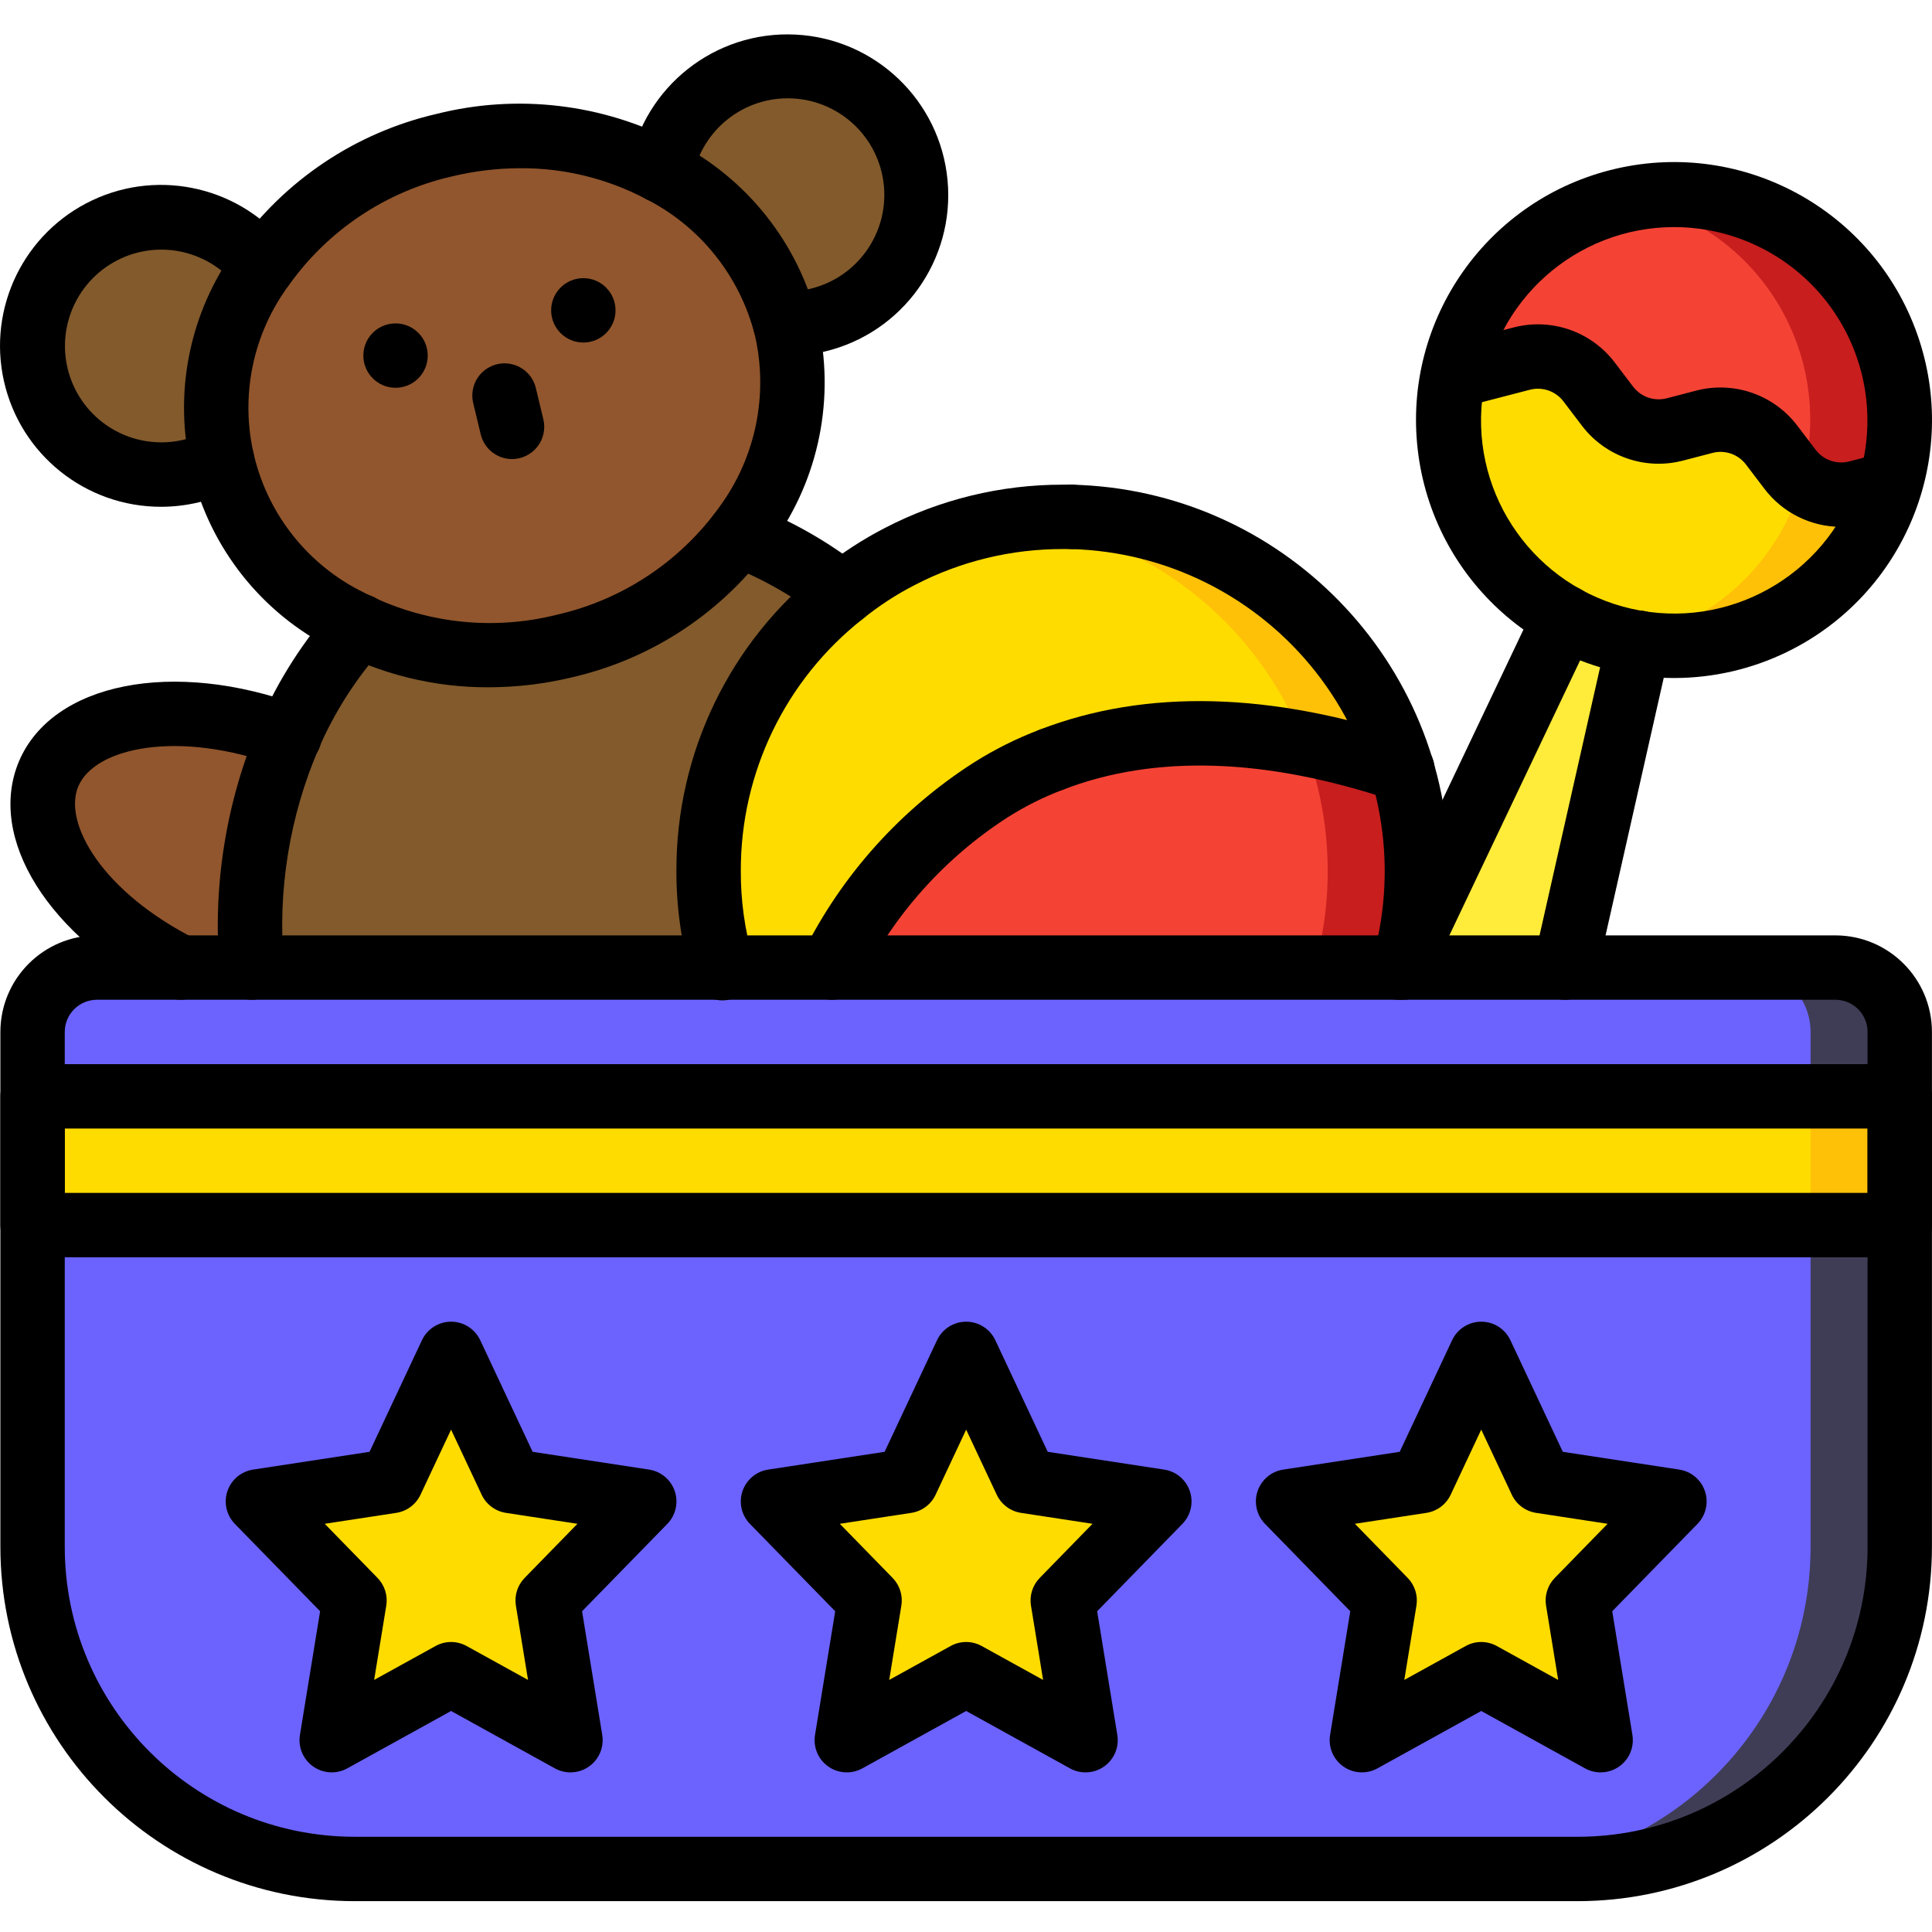 <?xml version="1.0"?>
<svg xmlns="http://www.w3.org/2000/svg" height="512px" viewBox="0 -9 512.116 512" width="512px" class=""><g><path d="m414.906 247.414 19.457-86.102-19.543-6.738-41.301 86.867v.086l-2.816 5.887zm0 0" fill="#ffeb3a" data-original="#FFEB3A" class=""/><path d="m501.008 119.246c-.176.902-.434 1.785-.766 2.645-10.246 29.699-41.762 46.375-72.078 38.137-30.32-8.238-49.062-38.566-42.867-69.371l18.09-4.691c6.656-1.691 13.68.762 17.836 6.23l4.863 6.398c4.18 5.484 11.254 7.91 17.922 6.145l7.68-1.965c6.664-1.777 13.746.648 17.918 6.145l4.863 6.402c4.191 5.469 11.238 7.918 17.922 6.227zm0 0" fill="#ffdc00" data-original="#FFDC00" class=""/><path d="m501.008 119.246c-.176.902-.434 1.785-.766 2.645-9.758 28.32-39.008 45.008-68.352 38.996 20.773-4.133 37.793-18.977 44.711-38.996.336-.859.594-1.742.77-2.645l.426-.684c4.152 3.172 9.527 4.273 14.594 2.984zm0 0" fill="#fec108" data-original="#FEC108"/><path d="m501.008 119.246-8.617 2.301c-5.172 1.324-10.664.156-14.848-3.156-1.148-.891-2.18-1.922-3.074-3.07l-4.863-6.402c-4.172-5.496-11.254-7.922-17.918-6.145l-7.68 1.965c-.676.184-1.359.324-2.051.426-6.078.777-12.117-1.723-15.871-6.57l-4.863-6.398c-4.156-5.469-11.18-7.922-17.836-6.23l-9.727 2.559-8.363 2.133c.266-1.707.668-3.387 1.195-5.031.254-.941.512-1.879.852-2.816 6.906-19.949 23.852-34.75 44.547-38.914 10.484-2.207 21.375-1.5 31.484 2.047 30.172 10.391 46.777 42.73 37.633 73.305zm0 0" fill="#c81e1e" data-original="#C81E1E" class=""/><path d="m477.543 118.391c-1.148-.891-2.18-1.922-3.074-3.07l-4.863-6.402c-4.172-5.496-11.254-7.922-17.918-6.145l-7.68 1.965c-.676.184-1.359.324-2.051.426-3.453-2.406-7.691-3.41-11.859-2.816-1.535-1.023-2.891-2.289-4.012-3.754l-4.863-6.398c-4.156-5.469-11.18-7.922-17.836-6.23l-9.727 2.559c-2.137-1.504-4.59-2.496-7.168-2.898.254-.941.512-1.879.852-2.816 6.906-19.949 23.852-34.75 44.547-38.914 2.664.473 5.289 1.156 7.848 2.047 29.852 10.27 46.457 42.094 37.805 72.449zm0 0" fill="#f44335" data-original="#F44335" class=""/><path d="m76.645 185.977c-28.926-10.668-56.746-6.402-63.742 10.066-6.742 15.957 8.617 38.059 34.988 51.371h27.863zm0 0" fill="#91562d" data-original="#91562D" class=""/><path d="m223.336 148.344-7 98.816-149.59.254c-1.832-20.98 1.57-42.094 9.898-61.438 3.133-7.211 7.055-14.051 11.691-20.395 2.137-3.004 4.445-5.883 6.914-8.621l100.605-24.234c3.355 1.285 6.633 2.766 9.816 4.438 6.254 3.113 12.172 6.859 17.664 11.18zm0 0" fill="#825a2c" data-original="#825A2C"/><path d="m69.594 61.652c-10.449-13.363-29.133-17.008-43.836-8.555-14.707 8.453-20.961 26.434-14.672 42.188 6.285 15.754 23.199 24.488 39.684 20.492 2.809-.648 5.516-1.684 8.039-3.078zm0 0" fill="#825a2c" data-original="#825A2C"/><path d="m208.137 76.727c2.879.09 5.758-.219 8.555-.918 16.543-3.926 27.676-19.43 26.109-36.359-1.57-16.934-15.359-30.125-32.344-30.945-16.984-.82-31.98 10.984-35.172 27.688zm0 0" fill="#825a2c" data-original="#825A2C"/><path d="m208.395 77.805c-8.828-36.652-49.414-58.312-90.652-48.379-41.234 9.934-67.504 47.699-58.676 84.352 8.832 36.656 49.418 58.316 90.652 48.383 41.238-9.934 67.508-47.699 58.676-84.355zm0 0" fill="#91562d" data-original="#91562D" class=""/><path d="m278.801 200.824h-.086c-4.703-.023-8.5-3.852-8.488-8.555.012-4.707 3.828-8.512 8.531-8.512 4.703 0 8.523 3.805 8.535 8.512.012 4.703-3.789 8.531-8.492 8.555zm0 0" data-original="#000000" class=""/><path d="m371.645 194.934c-39.254-13.141-69.633-11.605-92.93-2.645-5.664 2.148-11.094 4.867-16.211 8.105-17.965 11.645-32.492 27.875-42.07 47.02h-29.016c-2.41-8.316-3.617-16.938-3.582-25.598-.055-28.641 13.027-55.719 35.5-73.473 4.711-3.809 9.801-7.125 15.188-9.898 13.336-6.934 28.148-10.535 43.18-10.496h2.387c40.609 1.023 75.945 28.059 87.555 66.984zm0 0" fill="#ffdc00" data-original="#FFDC00" class=""/><path d="m371.645 194.934c-8.48-2.875-17.148-5.156-25.941-6.824-12.418-32.293-41.613-55.125-75.949-59.395 3.965-.512 7.953-.77 11.949-.766h2.387c40.609 1.023 75.945 28.059 87.555 66.984zm0 0" fill="#fec108" data-original="#FEC108"/><path d="m375.57 221.816c.012 6.594-.676 13.172-2.051 19.625v.086c-.426 1.961-.938 3.926-1.535 5.887h-151.551c9.578-19.145 24.105-35.375 42.07-47.02 5.117-3.238 10.547-5.957 16.211-8.105 8.91-3.391 18.238-5.547 27.734-6.398.023-.023.055-.035.086-.035s.062.012.086.035c22.07-1.617 44.23 1.465 65.023 9.043 2.613 8.723 3.938 17.777 3.926 26.883zm0 0" fill="#c81e1e" data-original="#C81E1E" class=""/><path d="m351.93 221.816c.016 6.594-.672 13.172-2.047 19.625v.086c-.426 1.961-.938 3.926-1.535 5.887h-127.914c9.578-19.145 24.105-35.375 42.07-47.02 5.117-3.238 10.547-5.957 16.211-8.105 8.91-3.391 18.238-5.547 27.734-6.398.023-.023.055-.035.086-.035s.062.012.086.035c14.098 1.391 27.988 4.43 41.387 9.043 2.613 8.723 3.938 17.777 3.922 26.883zm0 0" fill="#f44335" data-original="#F44335" class=""/><path d="m503.57 264.48v136.535c-.02 47.121-38.215 85.316-85.336 85.332h-324.266c-47.121-.016-85.316-38.211-85.332-85.332v-136.535c.027-9.414 7.652-17.039 17.066-17.066h460.801c9.414.027 17.039 7.652 17.066 17.066zm0 0" fill="#0377bc" data-original="#0377BC" class="active-path" data-old_color="#0377bc" style="fill:#3F3D56"/><path d="m479.93 264.48v136.535c-.016 47.121-38.211 85.316-85.332 85.332h-300.629c-47.121-.016-85.316-38.211-85.332-85.332v-136.535c.027-9.414 7.652-17.039 17.066-17.066h437.16c9.414.027 17.039 7.652 17.066 17.066zm0 0" fill="#02a9f4" data-original="#02A9F4" class="" style="fill:#6C63FF" data-old_color="#02a9f4"/><path d="m8.637 281.547h494.934v34.137h-494.934zm0 0" fill="#fec108" data-original="#FEC108"/><g fill="#ffdc00"><path d="m8.637 281.547h471.293v34.137h-471.293zm0 0" data-original="#FFDC00" class=""/><path d="m259.965 358.043 10.992 23.418c.602 1.289 1.809 2.191 3.219 2.406l24.914 3.809c1.582.238 2.895 1.344 3.402 2.863.508 1.516.125 3.188-.992 4.332l-18.297 18.754c-.945.969-1.375 2.332-1.156 3.668l4.281 26.254c.262 1.613-.418 3.234-1.754 4.172-1.336.941-3.09 1.039-4.52.25l-21.891-12.102c-1.285-.711-2.844-.711-4.129 0l-21.891 12.102c-1.43.789-3.184.691-4.52-.25-1.336-.938-2.016-2.559-1.754-4.172l4.281-26.254c.219-1.336-.211-2.699-1.156-3.668l-18.293-18.754c-1.117-1.145-1.5-2.816-.992-4.336.508-1.516 1.824-2.621 3.402-2.863l24.918-3.805c1.406-.215 2.613-1.117 3.219-2.406l10.992-23.418c.703-1.496 2.207-2.453 3.859-2.453 1.656.004 3.16.957 3.863 2.453zm0 0" data-original="#FFDC00" class=""/><path d="m123.43 358.043 10.992 23.418c.605 1.289 1.812 2.191 3.219 2.406l24.918 3.809c1.582.238 2.895 1.344 3.402 2.863.508 1.516.125 3.188-.992 4.332l-18.301 18.754c-.945.969-1.375 2.332-1.156 3.668l4.281 26.254c.266 1.613-.418 3.234-1.75 4.172-1.336.941-3.094 1.039-4.523.25l-21.891-12.102c-1.281-.711-2.844-.711-4.125 0l-21.891 12.102c-1.43.789-3.188.691-4.523-.25-1.336-.938-2.016-2.559-1.754-4.172l4.285-26.254c.219-1.336-.211-2.699-1.16-3.668l-18.289-18.754c-1.117-1.145-1.5-2.816-.992-4.336.508-1.516 1.82-2.621 3.402-2.863l24.918-3.805c1.406-.215 2.613-1.117 3.215-2.406l10.992-23.418c.703-1.496 2.211-2.453 3.863-2.453 1.652.004 3.156.957 3.859 2.453zm0 0" data-original="#FFDC00" class=""/><path d="m396.496 358.043 10.992 23.418c.605 1.289 1.812 2.191 3.219 2.406l24.918 3.809c1.582.238 2.895 1.344 3.402 2.863.508 1.516.125 3.188-.992 4.332l-18.297 18.754c-.949.969-1.379 2.332-1.16 3.668l4.285 26.254c.262 1.613-.418 3.234-1.754 4.172-1.336.941-3.094 1.039-4.523.25l-21.891-12.102c-1.281-.711-2.844-.711-4.125 0l-21.891 12.102c-1.43.789-3.188.691-4.523-.25-1.332-.938-2.016-2.559-1.75-4.172l4.281-26.254c.219-1.336-.211-2.699-1.156-3.668l-18.293-18.754c-1.117-1.145-1.5-2.816-.992-4.336.508-1.516 1.82-2.621 3.402-2.863l24.918-3.805c1.406-.215 2.613-1.117 3.219-2.406l10.988-23.418c.707-1.496 2.211-2.453 3.863-2.453 1.652.004 3.156.957 3.859 2.453zm0 0" data-original="#FFDC00" class=""/></g><path d="m418.234 494.883h-324.266c-51.816-.059-93.809-42.051-93.867-93.867v-136.535c.016-14.129 11.469-25.582 25.602-25.598h460.801c14.129.016 25.582 11.469 25.598 25.598v136.535c-.059 51.816-42.051 93.809-93.867 93.867zm-392.531-238.934c-4.711.004-8.531 3.82-8.535 8.531v136.535c.047 42.395 34.406 76.754 76.801 76.801h324.266c42.398-.047 76.754-34.406 76.801-76.801v-136.535c-.004-4.711-3.82-8.527-8.531-8.531zm0 0" data-original="#000000" class=""/><path d="m129.512 173.121c-14.391.059-28.57-3.43-41.293-10.156-18.816-9.453-32.516-26.719-37.445-47.191-4.934-20.473-.598-42.082 11.852-59.066 12.75-17.969 31.652-30.629 53.121-35.578 21.367-5.371 43.965-2.707 63.496 7.488 18.727 9.57 32.383 26.785 37.453 47.191l-.008-.004c4.785 20.477.461 42.023-11.852 59.07-12.75 17.969-31.648 30.629-53.117 35.582-7.273 1.758-14.727 2.652-22.207 2.664zm8.441-137.59c-6.137.008-12.246.742-18.211 2.188-17.402 3.98-32.738 14.203-43.105 28.734-9.664 12.984-13.059 29.59-9.27 45.328 3.793 15.734 14.379 28.973 28.895 36.129 15.844 8.219 34.156 10.336 51.457 5.953 17.402-3.973 32.742-14.199 43.109-28.73 9.504-13.055 12.887-29.586 9.273-45.324h-.008c-3.949-15.66-14.484-28.84-28.891-36.137-10.246-5.402-21.668-8.199-33.25-8.141zm0 0" data-original="#000000" class=""/><path d="m42.695 125.277c-19.977.012-37.289-13.836-41.656-33.328-4.371-19.492 5.371-39.406 23.441-47.922 18.07-8.516 39.629-3.352 51.879 12.426 2.812 3.738 2.09 9.047-1.621 11.895-3.711 2.852-9.023 2.184-11.91-1.496-7.859-9.977-21.848-12.668-32.844-6.312-10.996 6.352-15.652 19.816-10.938 31.605 4.719 11.789 17.379 18.32 29.723 15.336 2.051-.469 4.027-1.219 5.875-2.23 4.113-2.301 9.316-.832 11.617 3.281 2.301 4.117.832 9.316-3.285 11.617-3.207 1.773-6.641 3.09-10.207 3.922-3.301.797-6.68 1.203-10.074 1.207zm0 0" data-original="#000000" class=""/><path d="m209.211 85.281c-.469 0-.934-.008-1.402-.027-2.258-.086-4.391-1.066-5.93-2.727-1.539-1.66-2.352-3.859-2.266-6.121.309-4.645 4.191-8.246 8.848-8.207 2.098.074 4.195-.152 6.23-.684 12.406-2.93 20.77-14.543 19.613-27.242-1.16-12.695-11.484-22.605-24.219-23.242-12.734-.633-23.996 8.199-26.414 20.719-.555 2.996-2.668 5.469-5.539 6.488-2.875 1.02-6.074.426-8.395-1.555-2.316-1.98-3.402-5.047-2.848-8.043 3.996-20.828 22.703-35.547 43.887-34.535 21.184 1.016 38.398 17.457 40.387 38.57 1.988 21.117-11.855 40.48-32.477 45.43-3.102.77-6.281 1.164-9.477 1.176zm0 0" data-original="#000000" class=""/><path d="m135.719 112.625c-3.941-.008-7.367-2.711-8.293-6.543l-1.992-8.297c-.711-2.965.215-6.086 2.426-8.184 2.215-2.098 5.379-2.859 8.301-1.992 2.926.867 5.164 3.227 5.875 6.191l1.992 8.297c.605 2.543.016 5.227-1.602 7.277-1.621 2.051-4.094 3.25-6.707 3.25zm0 0" data-original="#000000" class=""/><path d="m113.379 85.195c0 4.715-3.82 8.535-8.531 8.535-4.715 0-8.535-3.82-8.535-8.535 0-4.711 3.82-8.531 8.535-8.531 4.711 0 8.531 3.82 8.531 8.531zm0 0" data-original="#000000" class=""/><path d="m163.156 73.207c0 4.711-3.82 8.531-8.535 8.531-4.711 0-8.531-3.82-8.531-8.531 0-4.715 3.82-8.535 8.531-8.535 4.715 0 8.535 3.82 8.535 8.535zm0 0" data-original="#000000" class=""/><path d="m66.734 255.949c-4.441-.008-8.137-3.414-8.5-7.844-1.934-22.391 1.707-44.918 10.594-65.562 4.973-11.453 11.766-22.027 20.109-31.316 2.031-2.316 5.16-3.355 8.176-2.715 3.016.637 5.453 2.852 6.375 5.793.922 2.941.188 6.152-1.922 8.398-7.105 7.93-12.887 16.949-17.117 26.719-7.754 18.051-10.914 37.738-9.199 57.305.184 2.258-.539 4.492-2.004 6.219-1.469 1.723-3.559 2.793-5.812 2.977-.23.02-.465.027-.699.027zm0 0" data-original="#000000" class=""/><path d="m223.328 156.875c-1.902.004-3.746-.633-5.242-1.801-7.641-6.035-16.152-10.879-25.242-14.363-4.41-1.668-6.633-6.59-4.969-11 1.668-4.41 6.594-6.633 11-4.969 10.699 4.098 20.715 9.785 29.711 16.871 2.875 2.242 4.008 6.062 2.82 9.508-1.188 3.449-4.434 5.758-8.078 5.754zm0 0" data-original="#000000" class=""/><path d="m47.875 255.949c-1.332 0-2.648-.312-3.84-.918-31.191-15.75-47.59-41.953-38.992-62.309 8.844-20.82 40.891-27.188 74.551-14.754 2.898 1.023 5.023 3.531 5.559 6.559.535 3.031-.598 6.113-2.973 8.07-2.371 1.957-5.613 2.484-8.484 1.383-26.211-9.664-48.52-5-52.941 5.402-4.145 9.812 6.516 28.066 30.98 40.414 3.531 1.785 5.371 5.758 4.453 9.602s-4.355 6.555-8.312 6.551zm0 0" data-original="#000000" class=""/><path d="m284.09 136.48h-.082c-4.707-.023-8.5-3.852-8.488-8.555s3.828-8.512 8.531-8.512c4.707 0 8.523 3.809 8.535 8.512.012 4.703-3.785 8.531-8.488 8.555zm0 0" data-original="#000000" class=""/><path d="m278.801 200.824h-.086c-4.703-.023-8.5-3.852-8.488-8.555.012-4.707 3.828-8.512 8.531-8.512 4.703 0 8.523 3.805 8.535 8.512.012 4.703-3.789 8.531-8.492 8.555zm0 0" data-original="#000000" class=""/><path d="m371.984 255.953c-2.703-.004-5.246-1.289-6.855-3.465s-2.09-4.98-1.305-7.57c.484-1.594.91-3.191 1.262-4.785.023-.164.059-.32.09-.477 5.285-24.824-.742-50.715-16.449-70.648-15.711-19.938-39.469-31.855-64.84-32.527h-2.184c-13.648-.027-27.102 3.242-39.219 9.527-4.875 2.5-9.477 5.496-13.738 8.941-20.512 16.113-32.453 40.781-32.379 66.867-.035 7.844 1.055 15.652 3.234 23.188.934 2.945.199 6.164-1.914 8.414-2.113 2.254-5.281 3.188-8.277 2.441-3-.746-5.359-3.051-6.176-6.031-2.645-9.102-3.969-18.535-3.934-28.012-.102-31.258 14.188-60.824 38.742-80.164 5.125-4.145 10.664-7.754 16.527-10.77 14.559-7.555 30.727-11.488 47.133-11.469h2.305c55.645 1.266 100.098 46.738 100.094 102.402.02 7.043-.703 14.074-2.148 20.969-.027.188-.059.371-.094.547-.473 2.195-1.039 4.387-1.715 6.578-1.098 3.586-4.41 6.039-8.16 6.043zm0 0" data-original="#000000" class=""/><path d="m220.426 255.949c-2.984-.004-5.754-1.566-7.297-4.121-1.543-2.559-1.641-5.734-.25-8.379 10.223-20.539 25.824-37.926 45.141-50.309 5.57-3.531 11.488-6.484 17.656-8.82 28.133-10.832 61.355-9.984 98.676 2.523 2.934.938 5.133 3.379 5.762 6.391.629 3.012-.414 6.129-2.73 8.16-2.316 2.027-5.543 2.652-8.445 1.633-33.477-11.211-62.82-12.137-87.148-2.773-5.137 1.941-10.059 4.398-14.695 7.336-16.75 10.793-30.262 25.926-39.098 43.789-1.477 2.812-4.395 4.57-7.57 4.57zm0 0" data-original="#000000" class=""/><path d="m443.879 170.664c-34.789.078-64.094-25.977-68.082-60.535-3.992-34.559 18.602-66.605 52.492-74.457 33.891-7.852 68.277 10.992 79.891 43.785 11.617 32.793-3.242 69.078-34.52 84.309-9.281 4.516-19.461 6.875-29.781 6.898zm-.102-119.527c-26.09.008-48 19.629-50.887 45.559-2.883 25.926 14.184 49.879 39.633 55.625 25.449 5.742 51.148-8.562 59.68-33.219 5.395-15.656 2.891-32.957-6.719-46.445-9.609-13.492-25.145-21.504-41.707-21.52zm0 0" data-original="#000000" class=""/><path d="m370.695 255.949c-2.934-.004-5.656-1.508-7.219-3.988-1.559-2.48-1.738-5.586-.477-8.23l2.527-5.262c.082-.234.176-.465.281-.691l41.305-86.867c1.305-2.754 3.984-4.602 7.023-4.848 3.039-.242 5.977 1.152 7.707 3.664 1.73 2.512 1.992 5.754.684 8.508l-41.008 86.25c-.094.246-.191.492-.301.727l-2.816 5.887c-1.422 2.969-4.418 4.855-7.707 4.852zm0 0" data-original="#000000" class=""/><path d="m414.918 255.949c-.637 0-1.27-.07-1.891-.211-4.594-1.043-7.477-5.605-6.441-10.203l19.449-86.102c.672-2.973 2.879-5.363 5.789-6.27 2.914-.906 6.086-.188 8.328 1.879 2.238 2.07 3.203 5.176 2.531 8.152l-19.449 86.098c-.875 3.887-4.328 6.652-8.316 6.656zm0 0" data-original="#000000" class=""/><path d="m488.02 130.598c-7.992 0-15.523-3.742-20.344-10.117l-4.848-6.375c-2.074-2.762-5.613-3.988-8.949-3.098l-7.75 2.02c-10 2.621-20.594-1.043-26.836-9.281l-4.855-6.387c-2.078-2.75-5.609-3.973-8.945-3.098l-18.066 4.691c-2.973.836-6.164-.004-8.348-2.191-2.18-2.188-3.008-5.383-2.164-8.352.844-2.973 3.227-5.258 6.23-5.973l18.059-4.695c9.992-2.605 20.574 1.059 26.816 9.289l4.859 6.383c2.078 2.75 5.613 3.973 8.949 3.098l7.75-2.023c10.004-2.613 20.594 1.055 26.84 9.293l4.844 6.371c2.078 2.75 5.613 3.973 8.949 3.094l8.641-2.254c2.953-.766 6.086.098 8.227 2.27s2.961 5.316 2.152 8.258c-.812 2.938-3.129 5.223-6.078 5.992l-8.641 2.254c-2.121.551-4.301.832-6.492.832zm0 0" data-original="#000000" class=""/><path d="m503.57 324.215h-494.934c-4.715 0-8.535-3.82-8.535-8.531v-34.137c0-4.711 3.82-8.531 8.535-8.531h494.934c4.711 0 8.531 3.82 8.531 8.531v34.137c0 4.711-3.82 8.531-8.531 8.531zm-486.402-17.066h477.867v-17.066h-477.867zm0 0" data-original="#000000" class=""/><path d="m287.742 460.75c-1.441 0-2.859-.367-4.125-1.066l-27.516-15.211-27.516 15.211c-2.859 1.578-6.371 1.387-9.043-.496-2.672-1.879-4.031-5.121-3.508-8.348l5.352-32.801-22.594-23.152c-2.234-2.289-3-5.637-1.984-8.668 1.016-3.035 3.641-5.246 6.801-5.73l30.875-4.715 13.891-29.582c1.406-2.996 4.418-4.91 7.727-4.91 3.309 0 6.32 1.914 7.727 4.91l13.891 29.582 30.875 4.715c3.16.484 5.789 2.695 6.801 5.73 1.016 3.031.25 6.379-1.984 8.668l-22.59 23.152 5.348 32.801c.402 2.473-.297 4.996-1.922 6.902-1.621 1.91-4 3.008-6.504 3.008zm-31.641-34.562c1.445 0 2.863.367 4.125 1.066l16.27 8.988-3.215-19.703c-.434-2.672.426-5.395 2.316-7.332l14-14.352-18.957-2.895c-2.812-.434-5.227-2.238-6.434-4.812l-8.105-17.254-8.098 17.254c-1.211 2.574-3.621 4.379-6.434 4.812l-18.961 2.895 14 14.352c1.895 1.938 2.754 4.66 2.316 7.332l-3.219 19.703 16.266-8.984c1.266-.703 2.684-1.07 4.129-1.07zm0 0" data-original="#000000" class=""/><path d="m151.211 460.75c-1.445 0-2.863-.367-4.125-1.066l-27.516-15.211-27.52 15.211c-2.859 1.578-6.371 1.387-9.039-.496-2.672-1.879-4.035-5.121-3.508-8.348l5.348-32.801-22.59-23.152c-2.234-2.289-3-5.637-1.988-8.668 1.016-3.035 3.641-5.246 6.805-5.73l30.875-4.715 13.891-29.582c1.406-2.996 4.418-4.91 7.727-4.91 3.309 0 6.316 1.914 7.723 4.91l13.891 29.582 30.879 4.715c3.16.484 5.785 2.695 6.801 5.73 1.016 3.031.246 6.379-1.984 8.668l-22.594 23.152 5.352 32.801c.402 2.473-.301 4.996-1.922 6.902-1.621 1.91-4 3.008-6.504 3.008zm-31.641-34.562c1.441 0 2.863.367 4.125 1.066l16.27 8.988-3.219-19.703c-.434-2.672.426-5.395 2.316-7.332l14-14.352-18.957-2.895c-2.812-.434-5.223-2.238-6.434-4.812l-8.102-17.254-8.102 17.254c-1.207 2.574-3.621 4.379-6.434 4.812l-18.957 2.895 14 14.352c1.891 1.938 2.75 4.66 2.316 7.332l-3.219 19.703 16.266-8.984c1.262-.703 2.684-1.07 4.129-1.07zm0 0" data-original="#000000" class=""/><path d="m424.277 460.75c-1.445 0-2.863-.367-4.125-1.066l-27.516-15.211-27.52 15.211c-2.859 1.578-6.371 1.387-9.039-.496-2.672-1.879-4.035-5.121-3.508-8.348l5.348-32.801-22.59-23.152c-2.234-2.289-3-5.637-1.988-8.668 1.016-3.035 3.641-5.246 6.805-5.73l30.875-4.715 13.891-29.582c1.406-2.996 4.418-4.91 7.727-4.91 3.309 0 6.32 1.914 7.723 4.91l13.895 29.582 30.875 4.715c3.16.484 5.785 2.695 6.801 5.73 1.016 3.031.246 6.379-1.984 8.668l-22.594 23.152 5.352 32.801c.402 2.473-.301 4.996-1.922 6.902-1.621 1.91-4 3.008-6.504 3.008zm-31.641-34.562c1.441 0 2.863.367 4.125 1.066l16.27 8.988-3.219-19.703c-.434-2.672.426-5.395 2.316-7.332l14-14.352-18.957-2.895c-2.812-.434-5.223-2.238-6.434-4.812l-8.102-17.254-8.102 17.254c-1.207 2.574-3.621 4.379-6.434 4.812l-18.957 2.895 14 14.352c1.891 1.938 2.75 4.66 2.316 7.332l-3.219 19.703 16.266-8.984c1.262-.703 2.684-1.07 4.129-1.07zm0 0" data-original="#000000" class=""/></g> </svg>
